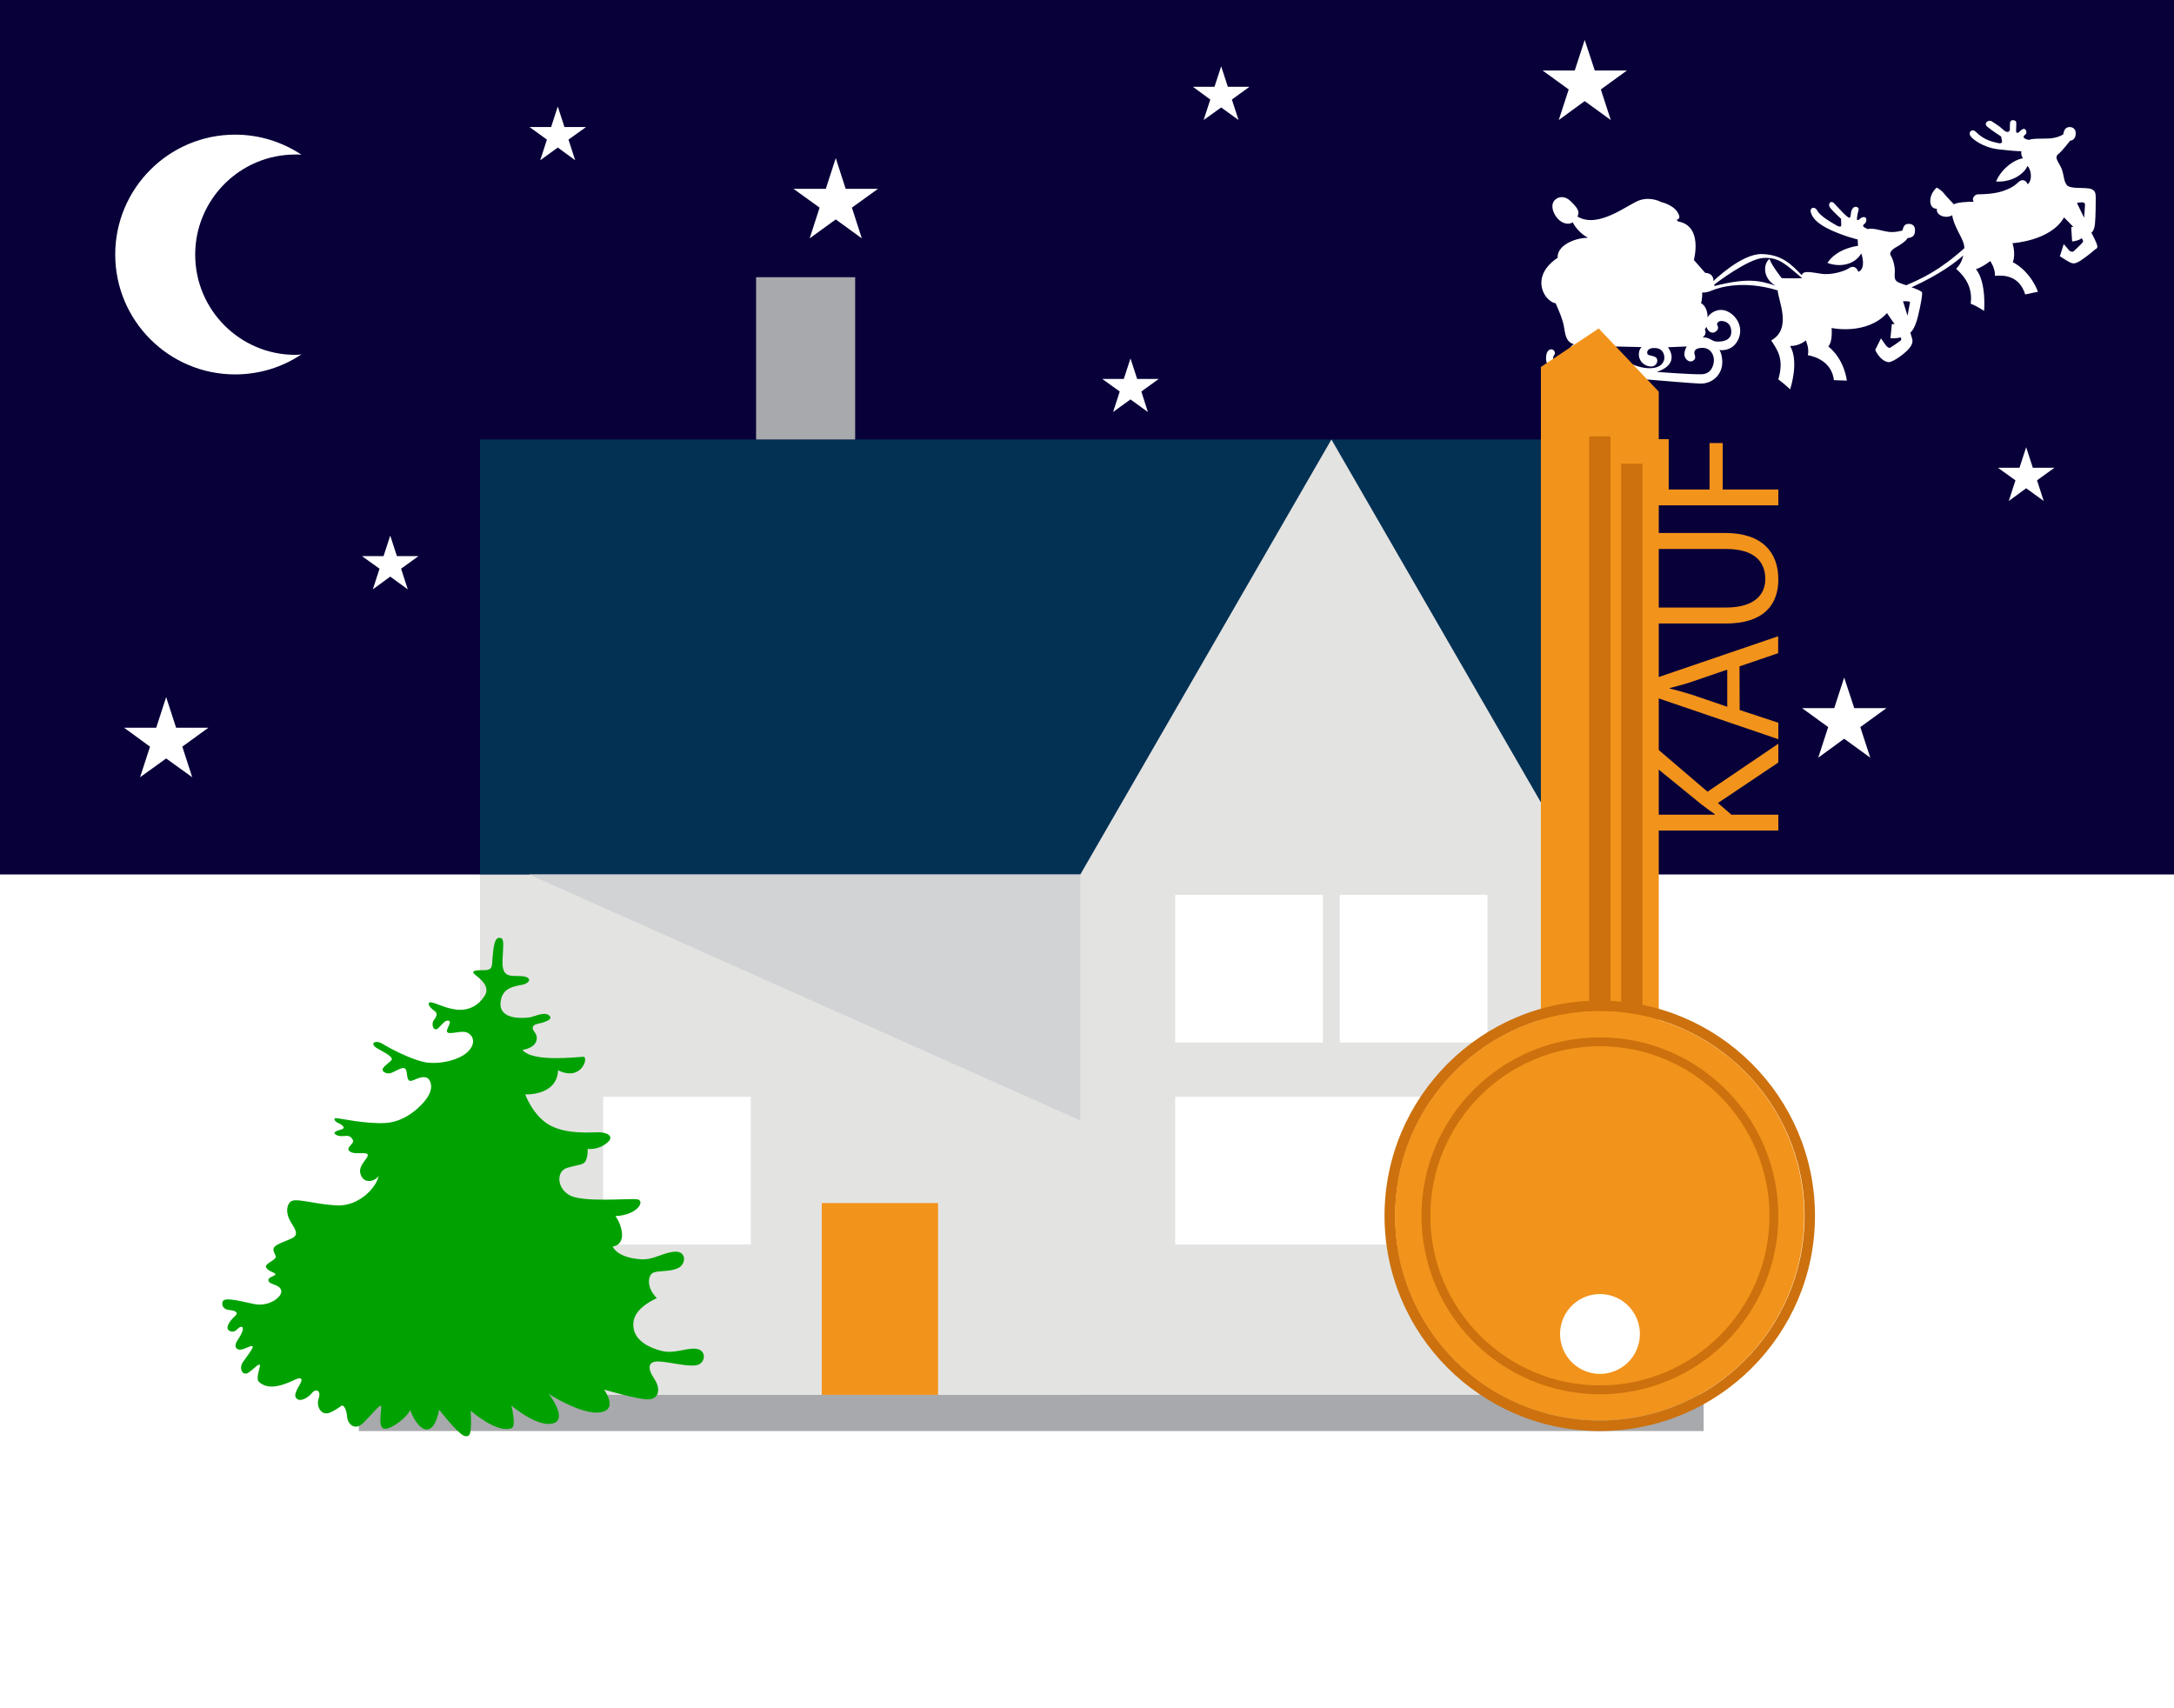 <?xml version="1.0" encoding="utf-8"?>
<!-- Generator: Adobe Illustrator 23.0.2, SVG Export Plug-In . SVG Version: 6.00 Build 0)  -->
<svg version="1.1" id="Ebene_1" xmlns="http://www.w3.org/2000/svg" xmlns:xlink="http://www.w3.org/1999/xlink" x="0px" y="0px"
	 viewBox="0 0 1400 1100" style="enable-background:new 0 0 1400 1100;" xml:space="preserve">
<style type="text/css">
	.st0{fill:#FFFFFF;}
	.st1{fill:#070039;}
	.st2{fill:#E3E3E2;}
	.st3{fill:#033153;}
	.st4{fill:#F2931B;}
	.st5{fill:#A7A9AC;}
	.st6{fill:#D1D3D4;}
	.st7{fill:#CC710D;}
	.st8{fill:#00A201;}
</style>
<rect class="st0" width="1400" height="1100"/>
<g>
	<rect class="st1" width="1400" height="563.1"/>
	<path class="st0" d="M1349.9,156.2c-0.8-2-3.1-6.4-3.1-6.4s1.8-0.8,2.3-5.6c0.5-4.8,0.5-15,0.5-17.2s-0.1-5.2-4.8-5.7
		c-4.7-0.5-12,0.2-13.8-2.1c-1.9-2.3-1.8-5.8-3.1-9.8c-1.3-4-5.4-7.7-2.6-10c2.8-2.2,7.8-8.8,7.8-8.8s3.3-0.1,3.6-4.1
		c0.4-4-2.7-5.2-5.2-4.5c-2.5,0.7-2.8,4.5-2.8,4.5s-3.7,2.6-10,2.7c-6.3,0.1-9.9,0-11.7,0.8c-0.9,0.2-2.9-0.5-3.6-1.2
		c-0.7-0.7,0.2-1.7,1.1-2.4c0.9-0.7,0.4-2.8-0.6-3.3c-1.1-0.5-2.5,0.7-3.4,1.7c-0.8,0.9-2.3,1.5-2.2-1c0.1-2.5,0.2-3.7,0.1-5.1
		c-0.1-1.4-3.8-2.3-4,0.5c-0.2,2.7,0,3.5-0.1,4.4c-0.1,0.9-1.5,2.6-4.3-0.1c-2.9-2.7-5.5-4.1-7.4-5.4c-1.8-1.2-5.8,1.1-2.6,3.7
		c3.2,2.6,8.7,6.1,8.7,6.1s0.2,1.7,0.5,2.6c0.3,0.8,0.1,2.3-2.6,1.6s-8.6-1.5-14.2-7.2c-2.3-2.3-4.9,0-3.7,2.3s8.2,7.8,18.5,9
		s14.5,1.2,14.5,1.2s-0.5,2.8,1.1,4.5c-6.6,1.1-14.3,7.5-17.4,15c11.7,0.6,18.7-6.1,20.2-10c2.1,1.6,3.7,8.6,0.2,11.8
		c-1.1-2.7-3.6-3.7-6-1.4s-4.9,4-10.2,5.8s-13.5,2.1-15.6,2c-2-0.1-4.6,2.4-3,4.8c-4,0-11.1,0.4-12.7,1.7c0,0-4.5-4.6-6.4-7
		s-4.7-3.8-4.7-3.8s-3.6,2.9-4.1,7.5s2.1,6.3,4.2,6.1c-0.7,4.3,5.7,6.7,9.9,4.2c0.7,6.3,6.2,13.9,7.4,18.4c0.2,0.9,0.4,1.8,0.4,2.8
		c-16.1,14.5-27.7,19.7-37.5,23.9c-2.2-0.8-4.1-1.4-5-1.9c-2.6-1.3-2.5-3-2.3-6.7c0.2-3.7-1.3-8.6-2.6-10.5s1-4.1,3.6-5.5
		c2.6-1.4,6.5-4.1,7.2-5.8c3.9-0.2,5-2.4,4.8-5.6s-3-3.9-5.3-3.4c-2.3,0.5-2.7,4.1-2.7,4.1s-4.8,1.5-9.1,0.9s-9.6-2.7-13.4-1.8
		c-1.4-0.8-3-1.2-2.9-2.2c0.2-1.1,1.9-1.2,2.1-3.6c0.2-2.4-2.5-2.3-3.9-1c-1.4,1.4-2.2,1.4-2.2,0c0.1-1.4,0.6-3.9,1.1-5.6
		c0.5-1.7-2.6-3.1-4.1-0.5c-1.5,2.6-0.5,5-1.7,5.6c-1.2,0.6-8-7.3-10.1-9.4c-2.2-2.1-4.1,0.7-2.5,2.9c1.6,2.2,7.1,7.2,7.1,7.2
		s0.1,3.5,0.1,4.1s-0.3,1.7-3.1,0.1c-2.8-1.6-10.3-5.8-12.2-9.3c-1.9-3.5-5.3-2-4.2,1.2c1,3.1,3.6,6.9,12.9,11.2
		c9.3,4.2,17.2,6,17.2,6l0.2,4.1c0,0-13.4,1.4-19.7,11c8.6,3.2,17.9,0.8,21.8-6.1c1.4,3.8,2.2,10.4-1.9,11.8c-1.1-3-3.4-4.1-6-2.3
		c-2.6,1.8-10.9,4.6-17.8,3.6c-6.9-1-11.6-2.3-12.6,0.9c-6.7-6.9-12.7-13.3-25.8-13.6c-13.1-0.3-31.1,17.4-31.1,17.4s0.6-5-5.3-5.3
		l-7.3-8.3c0,0,6.1-22-10.2-24.8c-0.1-0.2-0.9-1.1-0.9-1.1s3.6-0.2,0.5-5s-10.5-6.4-10.5-6.4s-6.3-3.6-13.7-1.2
		c-7.4,2.4-26.6,18.8-40.2,10.5c2.2-3.5-1.3-6.8-4.3-9.8c-3-3-7.2-3.7-10.1-0.9c-3,2.8-1.7,7.9,1.3,11.6c3,3.7,7.6,4.8,10.1,2.8
		c1.2,2.7,4.7,7.3,9.8,10c-9.6,0.2-20.1,5.5-19.5,12.9c-5.2,3.4-10.5,8.9-10.5,16.2c0.1,7.3,5.4,12.6,9.2,13.1
		c2,4.6,4.4,9.9,5.3,14.8c0.9,4.8,1,10,6.5,11.6c-3.7,1.7-6.4,9.5,0.3,13.6c-4.1-0.2-9.8-0.5-12.1-1.7c-2.3-1.3-1.8-4.1-0.8-5.2
		c0.9-1.1-0.1-2.9-1.2-3.3c-1.1-0.5-3.4,0.1-4,3.4c-0.6,3.3-0.5,10.5,11.2,11.4c11.7,0.9,79.5,6.8,87.5,7.1
		c8,0.4,14.6-5.6,14.6-13.7c0-5.3-1.8-7.9-1.8-7.9s8,1.4,11.9-6.4c3.9-7.8-0.6-15.5-6.6-18.4c-6-2.9-11.5,1-13,3.8
		c0.2-3.6-1.3-7.7-4.2-9.2c0.9-2.2,0.8-6.9,0.8-6.9s1.9,0.6,6.4-1.3c4.5-1.9,20-6.8,42.2,0c0.2,6.2,9.5,24.7-4.2,32.2
		c3.9,6.1,8.5,11.7,4.6,25.1c3.9,2.9,7.6,6.4,7.6,6.4s6-17.7,0-27.9c6.1,0.1,10.1-3.6,10.1-3.6s2.4,5.3,1.3,9.5
		c5.3,1,15.4,4.5,16.8,16.1c3.4,0.1,8.3,0.3,8.3,0.3s-1.2-13.3-11.9-22c3-3.3,2.1-11.9,2.1-11.9s22.4,4.9,35.7-9.6
		c1.6,2.6,4.9,7.1,4.9,7.1l-1.8,0l-0.9,9.1c0,0,4.2,0.3,6.5-0.6c0.4,0.7,0.9,1.5-0.2,2.3c-1.1,0.9-5.6,3.9-6.3,4.3
		c-0.7,0.5-2,0-3.3-1.9c-1.3-1.8-2.8-4-2.8-4l-3.7,7.4c0,0,2.9,7,8.4,7.9c2.1,0.3,7.8-3.4,11.6-6.9c3.7-3.5,4.4-5.9,3.8-8.1
		c-0.6-2.2-1.2-4-1.2-4s2.8-1.8,4.9-10.4c2.1-8.6,2.8-13.7,2.7-15.4c-0.1-0.8-3.3-2.2-6.8-3.4c17.9-8.1,28.4-16.1,33.3-20.5
		c-0.7,3.1-2.1,6.2-4.6,8.6c8,7,10.4,14.3,9.4,22.5c3.9,1.4,8.6,4.6,8.6,4.6s1.7-18.1-5.2-26.9c4-1.1,9.2-5.2,9.2-5.2s3.3,4.8,3,9.5
		c6-0.5,15.7-0.1,19.5,12c3.5-0.8,8.2-1.7,8.2-1.7s-4.2-12.7-16.2-19.1c2.1-5.3-0.2-12.2-0.2-12.2s24.6-1.4,33.2-16.6
		c3.4,3.3,5.9,6.1,5.9,6.1l-1.3,0.2l0.6,9.2c0,0,4-0.3,6.1-2.1c0.5,0.7,1.3,1.6,0.8,2.5c-0.5,0.9-5.2,5.2-5.8,5.8s-2.1,0.7-3.3-0.8
		s-3.2-3.7-3.2-3.7l-2.5,7.8c0,0,5.2,3.4,6.8,4.1s3,1,6.7-1.4c3.7-2.4,7.9-5.9,9.2-7.1C1351.3,159.8,1350.7,158.2,1349.9,156.2z
		 M1022.7,236.1c4.1-2.2,3.8-5.7,2.1-7.3c-1.7-1.6-4.4-1.3-6-0.1c-1.6,1.1-3-1.1-2.4-2.1c0.6-1,3-5.1,9.5-2.4
		c6.6,2.7,16.4,11.7,28.2,14.5C1048.1,237.8,1022.7,236.1,1022.7,236.1z M1030.9,222.9l26.2,0.6c0,0-2,1.8-1.7,5.5
		c0.3,3.7,3.7,6.9,7.7,7c4,0.1,4.9-4,3.6-5.5c-1.3-1.5-4.6-1.4-5.5-2.2c-0.9-0.8-1-4.4,4.5-4.2c5.6,0.2,6.1,4.7,6.1,6.3
		c0,1.6-1,6.8-9.8,6.7C1053.3,237,1044.3,231.7,1030.9,222.9z M1097.9,212l1-1.5c1,3.2,3.6,4.5,5.5,3.3c1.9-1.1,2.5-2.6,1.6-4.2
		c-0.9-1.6,0.8-3,2.8-2.9c2,0.1,6.2,1.2,6.1,7.2s-7.1,6.3-9.9,6c-2.8-0.3-4.3-2.9-8.5-2.6C1099.5,215.1,1097.9,212,1097.9,212z
		 M1096.3,224c5.5,0,7.5,4.8,7.4,8.1c-0.1,3.3-1.7,8.7-8,8.9c-6.3,0.2-28.8-1.5-28.8-1.5c15.9-5.3,7.2-15.9,7.2-15.9l12.1-0.5
		c0,0-1.6,2.5-1.5,5.3c0.1,2.8,3,5.3,5.4,4c2.4-1.3,1.4-3.3,1.1-4.5C1091,226.8,1090.8,224,1096.3,224z M1147.4,179.1
		c0,0-6.5-8.1-7.9-12.4c-3.9,3-4.7,12.1,3.7,17.2c-9.4-3-17.2-5.4-39.2,0.3c0.1-0.4,0-1,0-1s21.5-16.6,31.6-17.1
		c10.1-0.5,14.1,3.9,24.9,13C1156.2,179.4,1147.4,179.1,1147.4,179.1z M1228.4,203.3l-2.9-9.3c0,0,4.6-0.2,4.5,0.6
		C1229.9,195.3,1228.4,203.3,1228.4,203.3z M1342.1,140.2l-4.6-9.5c0,0,1.5-0.4,3.1-0.4c1.6,0,2.1,0.5,2.1,1.7
		S1342.1,140.2,1342.1,140.2z"/>
	<polygon class="st0" points="1020.5,25.7 1027,45.4 1047.7,45.4 1030.9,57.6 1037.3,77.3 1020.5,65.1 1003.8,77.3 1010.2,57.6 
		993.4,45.4 1014.1,45.4 	"/>
	<polygon class="st0" points="538.2,101.8 544.6,121.6 565.4,121.6 548.6,133.7 555,153.5 538.2,141.3 521.4,153.5 527.8,133.7 
		511,121.6 531.8,121.6 	"/>
	<polygon class="st0" points="107,448.9 113.4,468.6 134.2,468.6 117.4,480.8 123.8,500.5 107,488.4 90.2,500.5 96.6,480.8 
		79.9,468.6 100.6,468.6 	"/>
	<polygon class="st0" points="1187.6,436.3 1194.1,456 1214.8,456 1198,468.2 1204.4,487.9 1187.6,475.7 1170.9,487.9 1177.3,468.2 
		1160.5,456 1181.2,456 	"/>
	<polygon class="st0" points="1304.8,288 1309.1,301.2 1323,301.2 1311.8,309.3 1316.1,322.6 1304.8,314.4 1293.6,322.6 
		1297.9,309.3 1286.6,301.2 1300.5,301.2 	"/>
	<polygon class="st0" points="728,230.8 732.3,244 746.2,244 735,252.1 739.2,265.3 728,257.2 716.8,265.3 721.1,252.1 709.8,244 
		723.7,244 	"/>
	<polygon class="st0" points="251.3,344.9 255.6,358.1 269.5,358.1 258.3,366.2 262.6,379.5 251.3,371.3 240.1,379.5 244.4,366.2 
		233.1,358.1 247,358.1 	"/>
	<polygon class="st0" points="359.2,68.6 363.5,81.8 377.4,81.8 366.1,89.9 370.4,103.2 359.2,95 347.9,103.2 352.2,89.9 341,81.8 
		354.9,81.8 	"/>
	<polygon class="st0" points="786.4,42.7 790.7,55.9 804.6,55.9 793.3,64.1 797.6,77.3 786.4,69.2 775.1,77.3 779.4,64.1 
		768.2,55.9 782.1,55.9 	"/>
	<path class="st0" d="M190.2,228.5c-35.6,0-64.5-28.9-64.5-64.5c0-35.6,28.9-64.5,64.5-64.5c1.3,0,2.6,0,3.9,0.1
		c-12.2-8.1-26.9-12.9-42.7-12.9c-42.6,0-77.2,34.6-77.2,77.2s34.6,77.2,77.2,77.2c15.8,0,30.5-4.7,42.7-12.9
		C192.8,228.4,191.5,228.5,190.2,228.5z"/>
</g>
<title>clock</title>
<g>
	<g>
		<rect x="309.1" y="563.1" class="st2" width="678.4" height="335.1"/>
		<rect x="309.1" y="283" class="st3" width="710" height="280.1"/>
		<polygon class="st2" points="857.4,283 695.7,563.1 695.7,898.2 1019.1,898.2 1019.1,563.1 		"/>
		<rect x="529.2" y="774.7" class="st4" width="74.9" height="123.5"/>
		<rect x="388.4" y="706.3" class="st0" width="95.1" height="95.1"/>
		<rect x="756.8" y="576.2" class="st0" width="95.1" height="95.1"/>
		<rect x="862.8" y="576.2" class="st0" width="95.1" height="95.1"/>
		<rect x="756.8" y="706.3" class="st0" width="201.1" height="95.1"/>
		<rect x="486.9" y="178.5" class="st5" width="63.8" height="104.5"/>
		<rect x="231.1" y="898.2" class="st5" width="866" height="23.3"/>
		<polygon class="st6" points="340.7,563.1 695.7,721.5 695.7,563.1 		"/>
	</g>
	<g>
		<polygon class="st4" points="992.3,236.3 992.3,745.7 1068.2,745.7 1068.2,252.2 1029.5,211.5 		"/>
		<path class="st7" d="M891.6,782.9c0,76.4,62.2,138.6,138.6,138.6s138.6-62.2,138.6-138.6s-62.2-138.6-138.6-138.6
			S891.6,706.5,891.6,782.9z M1162.1,782.9c0,72.7-59.1,131.8-131.8,131.8s-131.8-59.1-131.8-131.8s59.1-131.8,131.8-131.8
			C1102.9,651.1,1162.1,710.2,1162.1,782.9z"/>
		<path class="st4" d="M1066,534.8v-10.2h38.2v-0.4c-3.1-2.1-5.9-4.2-8.5-6.2l-29.7-24.2v-12.7l33.6,28.7l45.6-30.9V491l-38.9,26.1
			l8.7,7.5h30.2v10.2H1066z"/>
		<path class="st4" d="M1120.3,457.2l24.9,8.2V476l-79.2-27v-12.3l79.1-27v10.9l-24.9,8.5L1120.3,457.2L1120.3,457.2z M1112.3,431.2
			l-22.8,7.8c-5.2,1.8-9.9,2.9-14.4,4.1v0.2c4.7,1.2,9.5,2.5,14.3,4l22.9,7.8V431.2z"/>
		<path class="st4" d="M1064.7,391.2h46.9c17.7,0,25.2-7.9,25.2-18.4c0-11.7-7.8-19.3-25.2-19.3h-46.9v-10.3h46.2
			c24.3,0,34.3,12.8,34.3,29.9c0,16.2-9.3,28.4-33.8,28.4h-46.6L1064.7,391.2L1064.7,391.2z"/>
		<path class="st4" d="M1066,325.4v-42.6h8.6v32.4h26.3v-29.9h8.5v29.9h35.8v10.2H1066z"/>
		<rect x="1023.4" y="281" class="st7" width="13.7" height="367.8"/>
		<rect x="1044" y="298.6" class="st7" width="13.7" height="350.2"/>
		
			<ellipse transform="matrix(0.707 -0.707 0.707 0.707 -251.831 957.83)" class="st4" cx="1030.3" cy="782.9" rx="131.8" ry="131.8"/>
		<path class="st7" d="M915.4,782.9c0,63.4,51.5,114.9,114.9,114.9s114.9-51.5,114.9-114.9S1093.6,668,1030.3,668
			C966.9,668,915.4,719.5,915.4,782.9z M1139.5,782.9c0,60.2-49,109.2-109.2,109.2c-60.2,0-109.2-49-109.2-109.2
			s49-109.2,109.2-109.2C1090.5,673.7,1139.5,722.7,1139.5,782.9z"/>
		
			<ellipse transform="matrix(0.316 -0.949 0.949 0.316 -110.896 1565.142)" class="st0" cx="1030.3" cy="859.5" rx="25.7" ry="25.7"/>
	</g>
</g>
<path class="st8" d="M389,894.8c0,0,21.7,6.4,28.4,6.3c6.7-0.1,8.5-6.4,3.9-13.3c-4.6-6.9-4-11.2,2.6-11.1
	c6.5,0.1,20.3,3.9,25.4,2.2c5.2-1.7,5.6-9.3-0.6-10.3s-14.5,3.4-22.6,1.3c-8.1-2-16-6.3-17.8-13.3s1.1-14.3,14.7-20.7
	c-6.9-6.7-6-15.1-2-16.5s10.2-0.3,15.6-2.8s5.6-11-1.9-10.6s-13.8,5.4-21.8,4.9s-15.5-2.8-18.4-8.2c9.8-1.5,5.7-14.6,1.8-19.6
	c14.9-0.7,19.7-10.5,13.5-10.9s-33.3,1.9-42.1-2.1c-8.9-4-10.1-15.8-2.4-18.1s10.9-1.6,12.2-5.2c1.3-3.6,0.9-7,0.9-7s6.6,1,12.3-3.7
	c5.8-4.6-0.3-7-5.2-7s-20.2,1.5-31.2-4.4s-16.1-20-16.1-20s20.4,1.2,21.2-15.5c15.3,7.5,19.8-8.7,16.3-8.7s-32.5,3.8-39.2-4.4
	c10.7-1.9,9.9-8.8,8.1-11s-2.9-4.9,1.9-5.9s10.2-2.9,7-5.4c-3.3-2.5-8.8,0.7-12.3,1.3c-3.6,0.6-19.4,1.9-18.9-9
	c0.6-10.9,10.2-11,14.6-12.1s6-4.8-0.7-5.4c-6.6-0.6-13.1,1.9-12.6-10.1c0.6-12,1.2-14.5-2.1-14.6c-3.4-0.1-3.8,7.8-4.3,12.5
	s0.6,8.3-5.1,8.3s-9.4,0.3-6.1,3c3.4,2.7,9.9,7.6,6.1,13.6s-10.2,9.8-18.4,8.8s-15.5-5.7-17.2-4.5s1.8,4.4,3.3,5.4s2.2,2.6-0.2,5.6
	c-2.4,2.9-0.3,8.3,2.7,5.4c3-2.9,4.3-5.3,6.7-4.7c2.4,0.6-2.1,5.6-1,7.3s7.2-0.6,11.3-0.1c4,0.5,8.3,5.8,2.6,12.1
	c-5.6,6.3-20.1,9.3-29.2,7.2s-21.6-8.7-26.3-11.6c-4.7-2.9-8.9-0.3-3.4,2.9s10.8,5.7,8.9,7.8c-1.9,2.1-7.8,5.3-4.6,7.4
	c3.3,2.1,5.3,0.2,8.9-1.4c3.5-1.6,5.3-2.2,5.8,2.4c0.6,4.7,1.2,5.7,5.1,3.9c3.9-1.7,7.9-2.8,9.7,0.8c1.7,3.5,0.8,7.4-2.3,11.7
	s-12.9,14.5-25.9,15.4s-31-3.3-32.4-3.1c-1.3,0.1-1.3,1.8,1.7,3.2s4.9,3.3,1.9,4.1c-3.1,0.8-6.4,2.1-2.9,3.7
	c3.4,1.6,7.1-0.8,9.2,1.5c2.1,2.3,1.5,3.1-0.8,5.5s-0.1,4.6,4.5,4.6s8.9-0.7,6.2,3.2s-5.8,7-3.1,11.9s9.4,2.5,10.9-0.6
	c-0.9,6.7-12.1,20-27.3,19.1s-26.6-5.3-29.6-2.2s-2.3,8.2,0,12.3s6.2,8.4,1.4,10.9s-13,4.3-12.2,7.9c0.8,3.6,3,3.9-0.1,6.2
	c-3,2.3-6,3.2-4.2,5.5s5.5,2.5,5.5,3.8s-5.2,1.6-4.4,4.2c0.7,2.6,7.5,2.2,8.2,6.3s-7.9,10.6-17.5,8.6s-19.1-4.6-20.2-1.6
	c-1.1,3,1.2,5.3,4.4,5.5c3.1,0.2,6.3,1.4,3.6,3.8c-2.7,2.4-7.3,7.9-3.4,9.7c4,1.7,4.9-2.6,7.3-2.7c2.5-0.1,0.3,4.8-2.2,8.4
	c-2.5,3.6-1.6,6.1,1.3,6.3c2.8,0.2,7.2-3.1,8.2-2.2c1,0.9-3.7,6.5-6.3,10.4s-0.1,9.3,4,6.4c4-2.9,5.4-5,6.8-5
	c1.4,0-2.9,8.8-0.4,11.1s6.5,4.3,14.1,2.2s11.8-5.8,13.2-4s-5.7,8.8-3.4,12.1s7.8,0,10.3-3.1s6.1-1.6,4.3,3.5s1.7,11.9,7.8,8.9
	s6.4-4.3,7.4-4.3s2.7,2.2,3.1,7.1c0.4,4.9,5,9.4,10.4,4.1s10-11.2,11.3-11.1c1.3,0.1-2.6,14.2,2.2,14.8s15.3-7.9,16.7-12.1
	c5.2,13.9,14.9,19.5,18.7-0.1c14.1,17.6,16.6,17.9,19,16.6c2.4-1.3,1.3-16,1.3-16s17,15,26.4,11.2c3.1-1.3-0.2-14.5-0.2-14.5
	s16.6,14.2,26.7,11.5c10.2-2.7-2.6-19-2.6-19s24.6,16,35.9,11.1C396.9,905.6,389,894.8,389,894.8z"/>
</svg>
